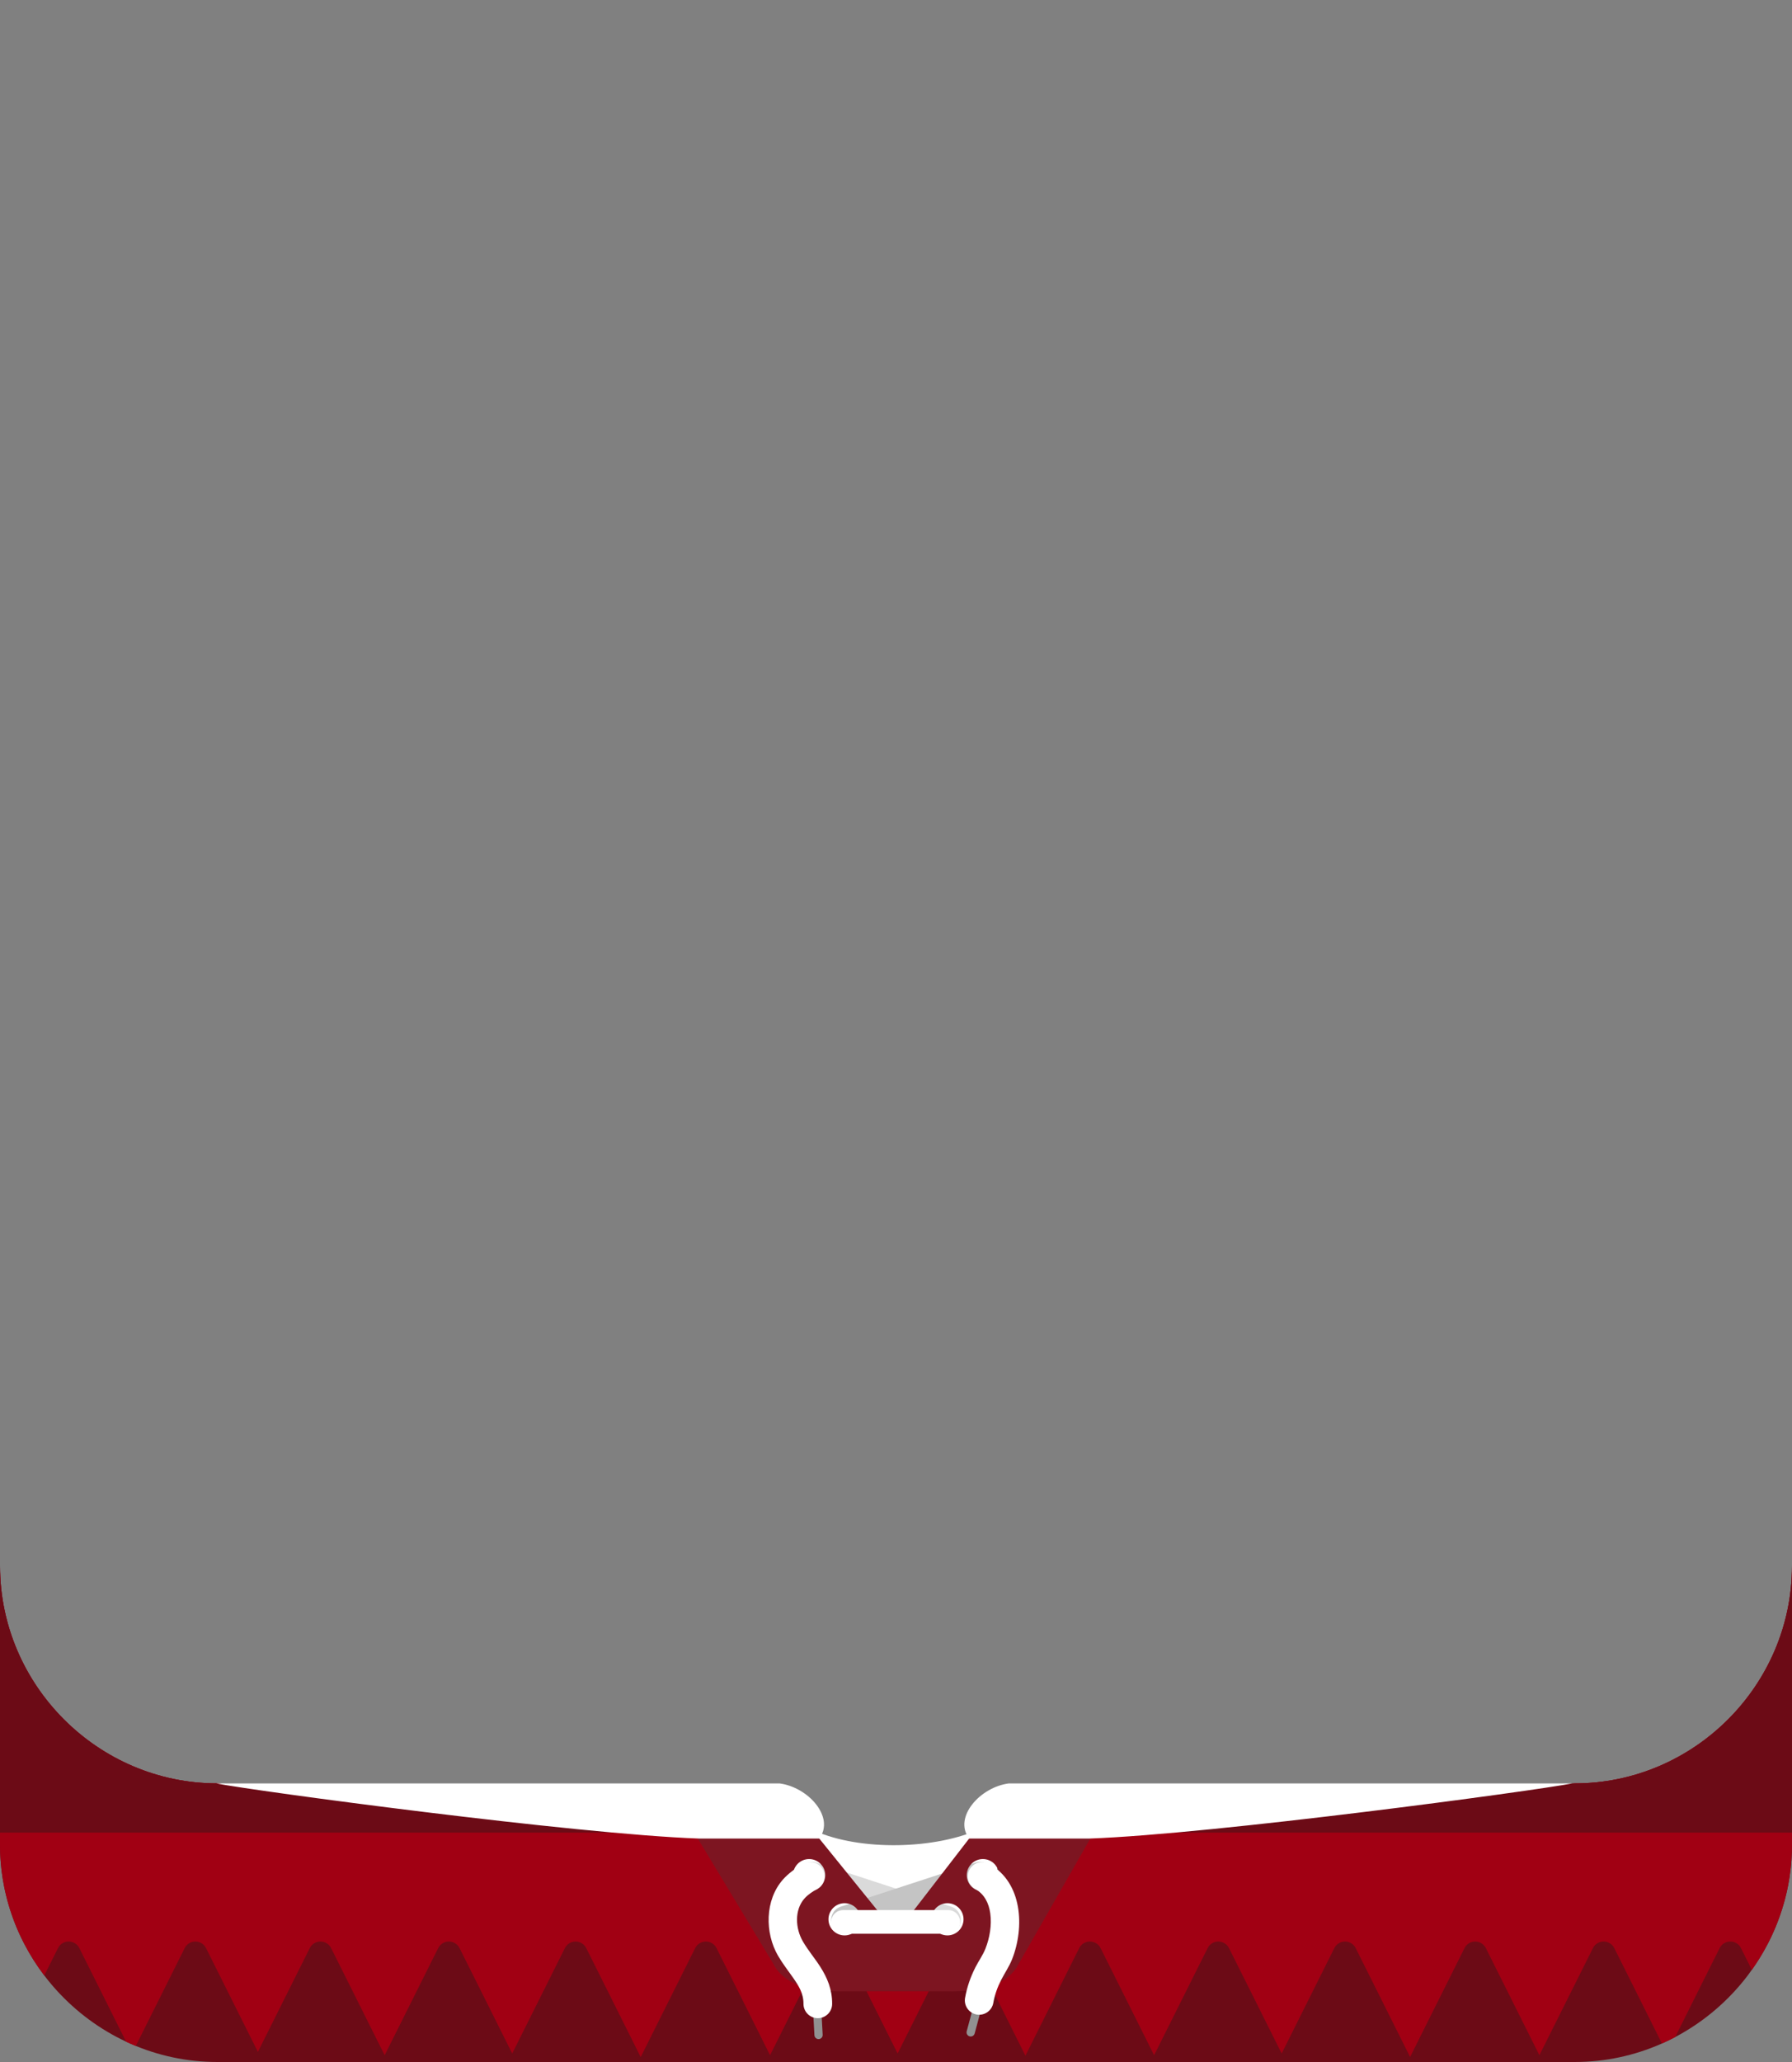 <?xml version="1.0" encoding="UTF-8" standalone="no"?>
<!DOCTYPE svg PUBLIC "-//W3C//DTD SVG 1.1//EN" "http://www.w3.org/Graphics/SVG/1.1/DTD/svg11.dtd">
<svg width="100%" height="100%" viewBox="0 0 300 345" version="1.1" xmlns="http://www.w3.org/2000/svg" xmlns:xlink="http://www.w3.org/1999/xlink" xml:space="preserve" xmlns:serif="http://www.serif.com/" style="fill-rule:evenodd;clip-rule:evenodd;stroke-linejoin:round;stroke-miterlimit:2;">
    <rect x="0" y="0" width="300" height="345" fill="#808080" stroke="none"/>
    <g id="avatar_clothing_54">
        <g>
            <g transform="matrix(1,0,0,0.692,0,91.961)">
                <path d="M173.056,298.39L170.142,298.39C170.71,317.25 130.1,319.128 130.103,298.39L126.773,298.39L137.949,339.64L160.784,339.64L173.056,298.39Z" style="fill:#fff;"/>
            </g>
            <path d="M177.67,304.762L263.62,298.39C283.577,298.39 300,281.967 300,262.01L300,308.62C300,308.697 300,308.774 299.999,308.851L299.997,309.077L299.997,309.087L299.996,309.175L299.994,309.306L299.993,309.32L299.991,309.412L299.989,309.534L299.988,309.553L299.985,309.645L299.982,309.761L299.981,309.785L299.978,309.877L299.974,309.988L299.973,310.017L299.969,310.108L299.965,310.215L299.963,310.249L299.959,310.339L299.954,310.442L299.952,310.48L299.947,310.568L299.942,310.668L299.941,310.69L299.94,310.711L299.934,310.797L299.929,310.894L299.927,310.918L299.926,310.942L299.92,311.026L299.914,311.119L299.912,311.146L299.91,311.172L299.904,311.254L299.897,311.345L299.895,311.374L299.893,311.402L299.887,311.481L299.88,311.569L299.877,311.601L299.875,311.631L299.868,311.709L299.861,311.794L299.858,311.828L299.855,311.86L299.848,311.935L299.84,312.018L299.837,312.055L299.833,312.089L299.826,312.162L299.818,312.242L299.814,312.281L299.811,312.317L299.803,312.387L299.795,312.465L299.791,312.507L299.787,312.545L299.779,312.613L299.771,312.688L299.765,312.732L299.761,312.773L299.753,312.838L299.745,312.91L299.739,312.957L299.734,313L299.726,313.062L299.717,313.132L299.711,313.182L299.705,313.227L299.698,313.287L299.689,313.354L299.682,313.406L299.676,313.453L299.668,313.51L299.659,313.575L299.651,313.63L299.644,313.679L299.636,313.734L299.627,313.796L299.619,313.854L299.612,313.904L299.604,313.956L299.595,314.017L299.585,314.077L299.578,314.129L299.57,314.179L299.561,314.237L299.551,314.3L299.542,314.354L299.534,314.401L299.525,314.457L299.514,314.523L299.505,314.578L299.498,314.622L299.489,314.676L299.477,314.745L299.467,314.802L299.46,314.844L299.451,314.895L299.438,314.967L299.427,315.025L299.42,315.064L299.411,315.113L299.397,315.189L299.387,315.248L299.38,315.284L299.371,315.331L299.356,315.41L299.344,315.47L299.337,315.504L299.329,315.549L299.312,315.631L299.3,315.692L299.294,315.723L299.286,315.766L299.268,315.852L299.255,315.913L299.249,315.942L299.241,315.982L299.222,316.073L299.209,316.134L299.203,316.161L299.195,316.199L299.174,316.293L299.161,316.355L299.156,316.378L299.148,316.414L299.126,316.514L299.112,316.575L299.107,316.596L299.1,316.63L299.075,316.734L299.062,316.794L299.057,316.813L299.05,316.844L299.023,316.955L299.01,317.013L299.006,317.029L298.999,317.059L298.97,317.176L298.957,317.231L298.953,317.245L298.946,317.273L298.915,317.398L298.902,317.45L298.893,317.486L298.858,317.62L298.846,317.667L298.838,317.699L298.799,317.845L298.782,317.911L298.738,318.073L298.725,318.123L298.671,318.317C298.45,319.108 298.202,319.887 297.929,320.656L297.866,320.831L297.792,321.036L297.716,321.24L297.639,321.443L297.561,321.646L297.541,321.698L297.534,321.715L297.482,321.848L297.46,321.904L297.453,321.921L297.401,322.05L297.377,322.11L297.37,322.127L297.32,322.251L297.297,322.307L297.237,322.452L297.212,322.511L297.153,322.652L297.126,322.715L297.068,322.851L297.039,322.918L296.981,323.05L296.95,323.12L296.894,323.248L296.861,323.322L296.805,323.446L296.77,323.524L296.716,323.643L296.678,323.725L296.625,323.839L296.584,323.925L296.533,324.035L296.49,324.126L296.44,324.23L296.394,324.325L296.345,324.425L296.296,324.524L296.25,324.618L296.198,324.723L296.154,324.812L296.056,325.004L295.957,325.196L295.893,325.319C294.94,327.141 293.838,328.875 292.602,330.503L292.502,330.634L292.371,330.804L292.334,330.851L292.322,330.867L292.239,330.973L292.206,331.015L292.106,331.141L292.072,331.184L292.063,331.195L292.044,331.219L291.973,331.308L291.938,331.352L291.926,331.366L291.904,331.394L291.838,331.475L291.802,331.519L291.788,331.536L291.763,331.566L291.702,331.641L291.666,331.685L291.649,331.705L291.622,331.738L291.565,331.806L291.529,331.849L291.509,331.873L291.479,331.909L291.428,331.97L291.391,332.013L291.368,332.041L291.336,332.078L291.289,332.134L291.253,332.176L291.226,332.208L291.192,332.247L291.15,332.296L291.114,332.337L291.083,332.373L291.048,332.414L291.009,332.458L290.975,332.498L290.939,332.538L290.902,332.581L290.868,332.619L290.834,332.657L290.795,332.702L290.755,332.746L290.726,332.779L290.694,332.815L290.649,332.865L290.608,332.911L290.583,332.939L290.553,332.971L290.502,333.028L290.46,333.074L290.438,333.097L290.412,333.127L290.354,333.189L290.31,333.236L290.293,333.255L290.27,333.28L290.206,333.35L290.16,333.398L290.148,333.412L290.128,333.432L290.056,333.509L290.009,333.559L289.905,333.668L289.845,333.731C283.206,340.66 273.88,345 263.62,345L36.38,345C26.12,345 16.794,340.66 10.155,333.731L10.095,333.668L10.013,333.582L9.944,333.509L9.872,333.432L9.852,333.412L9.84,333.398L9.794,333.35L9.73,333.28L9.707,333.255L9.69,333.236L9.646,333.189L9.588,333.127L9.562,333.097L9.54,333.074L9.498,333.028L9.447,332.971L9.417,332.939L9.392,332.911L9.351,332.865L9.306,332.815L9.274,332.779L9.245,332.746L9.205,332.702L9.166,332.657L9.132,332.619L9.098,332.581L9.061,332.538L9.025,332.498L8.991,332.458L8.952,332.414L8.917,332.373L8.886,332.337L8.85,332.296L8.808,332.247L8.774,332.208L8.747,332.176L8.711,332.134L8.664,332.078L8.632,332.041L8.609,332.013L8.572,331.97L8.521,331.909L8.491,331.873L8.471,331.849L8.435,331.806L8.378,331.738L8.351,331.705L8.334,331.685L8.298,331.641L8.237,331.566L8.212,331.536L8.198,331.519L8.162,331.475L8.096,331.394L8.074,331.366L8.062,331.352L8.027,331.308L7.956,331.219L7.937,331.195L7.928,331.184L7.894,331.141L7.817,331.044L7.761,330.973L7.678,330.867L7.629,330.804L7.54,330.688L7.498,330.634L7.398,330.503C6.162,328.875 5.06,327.141 4.107,325.319L4.043,325.196L3.944,325.004L3.846,324.812L3.75,324.618L3.71,324.538L3.655,324.425L3.614,324.341L3.56,324.23L3.519,324.143L3.467,324.035L3.425,323.945L3.375,323.839L3.332,323.746L3.284,323.643L3.24,323.546L3.195,323.446L3.15,323.346L3.106,323.248L3.06,323.144L3.019,323.05L2.972,322.943L2.932,322.851L2.885,322.74L2.847,322.652L2.799,322.537L2.763,322.452L2.714,322.332L2.68,322.251L2.63,322.127L2.599,322.05L2.547,321.921L2.518,321.848L2.466,321.715L2.439,321.646L2.385,321.507L2.361,321.443L2.306,321.297L2.284,321.24L2.227,321.087L2.208,321.036L2.134,320.831L2.071,320.656C1.798,319.887 1.55,319.107 1.329,318.317L1.275,318.123L1.218,317.911L1.211,317.884L1.201,317.845L1.162,317.699L1.154,317.667L1.142,317.62L1.107,317.486L1.098,317.45L1.085,317.398L1.054,317.273L1.047,317.245L1.043,317.231L1.03,317.176L1.001,317.059L0.994,317.029L0.99,317.013L0.977,316.955L0.95,316.844L0.943,316.813L0.938,316.794L0.925,316.734L0.9,316.63L0.893,316.596L0.888,316.575L0.874,316.514L0.852,316.414L0.844,316.378L0.839,316.355L0.826,316.293L0.805,316.199L0.797,316.161L0.791,316.134L0.778,316.073L0.759,315.982L0.751,315.942L0.745,315.913L0.732,315.852L0.714,315.766L0.706,315.723L0.7,315.692L0.688,315.631L0.671,315.549L0.663,315.504L0.656,315.47L0.644,315.41L0.629,315.331L0.62,315.284L0.613,315.248L0.603,315.189L0.589,315.113L0.58,315.064L0.573,315.025L0.562,314.967L0.549,314.895L0.54,314.844L0.533,314.802L0.523,314.745L0.511,314.676L0.502,314.622L0.495,314.578L0.486,314.523L0.475,314.457L0.466,314.401L0.458,314.354L0.449,314.3L0.439,314.237L0.43,314.179L0.422,314.129L0.415,314.077L0.405,314.017L0.396,313.956L0.388,313.904L0.381,313.854L0.373,313.796L0.364,313.734L0.356,313.679L0.349,313.63L0.341,313.575L0.332,313.51L0.324,313.453L0.318,313.406L0.311,313.354L0.302,313.287L0.295,313.227L0.289,313.182L0.283,313.132L0.274,313.062L0.266,313L0.261,312.957L0.255,312.91L0.247,312.838L0.239,312.773L0.235,312.732L0.229,312.688L0.221,312.613L0.213,312.545L0.209,312.507L0.205,312.465L0.197,312.387L0.189,312.317L0.186,312.281L0.182,312.242L0.174,312.162L0.167,312.089L0.163,312.055L0.16,312.018L0.152,311.935L0.145,311.86L0.142,311.828L0.139,311.794L0.132,311.709L0.125,311.631L0.123,311.601L0.12,311.569L0.113,311.481L0.107,311.402L0.105,311.374L0.103,311.345L0.096,311.254L0.09,311.172L0.088,311.146L0.086,311.119L0.08,311.026L0.074,310.942L0.073,310.918L0.071,310.894L0.066,310.797L0.06,310.711L0.059,310.69L0.058,310.668L0.053,310.568L0.048,310.48L0.046,310.442L0.041,310.339L0.037,310.249L0.035,310.215L0.031,310.108L0.027,310.017L0.026,309.988L0.022,309.877L0.019,309.785L0.018,309.761L0.015,309.645L0.012,309.553L0.011,309.534L0.009,309.412L0.007,309.32L0.006,309.306L0.004,309.175L0.003,309.087L0.003,309.077L0.001,308.928L0.001,308.851C0,308.774 -0,308.697 -0,308.62L-0,262.01C-0,281.967 16.423,298.39 36.38,298.39L123.184,304.883L133.34,328.06L166.66,328.06L177.67,304.762Z" style="fill:#6c0b16;fill-rule:nonzero;"/>
            <path d="M7.417,330.527L7.398,330.503C6.162,328.875 5.06,327.141 4.107,325.319L3.56,324.23L3.106,323.248L2.68,322.251L2.361,321.443L2.071,320.656C1.798,319.887 1.55,319.107 1.329,318.317L1.03,317.176L0.732,315.852L0.458,314.354L0.255,312.91L0.12,311.569L0.046,310.442L0.006,309.306L-0,308.62L-0,262.01C-0,281.967 16.423,298.39 36.38,298.39L123.184,304.883L133.34,328.06L136.82,328.06L128.916,343.869C128.916,343.869 119.954,325.946 119.954,325.946C119.615,325.269 118.923,324.841 118.165,324.841C117.408,324.841 116.715,325.269 116.377,325.946L107.26,344.18C107.26,344.18 98.143,325.946 98.143,325.946C97.804,325.269 97.112,324.841 96.354,324.841C95.596,324.841 94.904,325.269 94.565,325.946L85.75,343.577C85.75,343.577 76.934,325.946 76.934,325.946C76.595,325.269 75.903,324.841 75.145,324.841C74.388,324.841 73.695,325.269 73.357,325.946L64.395,343.869C64.395,343.869 55.433,325.946 55.433,325.946C55.095,325.269 54.402,324.841 53.645,324.841C52.887,324.841 52.195,325.269 51.856,325.946L43.174,343.309C43.174,343.309 34.493,325.946 34.493,325.946C34.154,325.269 33.462,324.841 32.704,324.841C31.947,324.841 31.254,325.269 30.916,325.946L22.732,342.313C22.186,342.089 21.646,341.852 21.113,341.602L13.285,325.946C12.946,325.269 12.253,324.841 11.496,324.841C10.738,324.841 10.046,325.269 9.707,325.946L7.417,330.527ZM163.721,328.06L166.66,328.06L177.67,304.762L263.62,298.39C283.577,298.39 300,281.967 300,262.01L300,308.62L299.981,309.785L299.91,311.172L299.787,312.545L299.595,314.017L299.371,315.331L299.148,316.414L298.893,317.486L298.671,318.317C298.45,319.108 298.202,319.887 297.929,320.656L297.534,321.715L297.115,322.74L296.625,323.839L296.154,324.812L295.893,325.319C295.118,326.802 294.243,328.226 293.278,329.583L291.46,325.946C291.121,325.269 290.429,324.841 289.671,324.841C288.913,324.841 288.221,325.269 287.882,325.946L280.441,340.829C279.717,341.211 278.979,341.569 278.229,341.902L270.251,325.946C269.912,325.269 269.22,324.841 268.462,324.841C267.705,324.841 267.012,325.269 266.674,325.946L257.712,343.869C257.712,343.869 248.75,325.946 248.75,325.946C248.412,325.269 247.719,324.841 246.962,324.841C246.204,324.841 245.512,325.269 245.173,325.946L236.065,344.162C236.065,344.162 226.957,325.946 226.957,325.946C226.619,325.269 225.926,324.841 225.169,324.841C224.411,324.841 223.718,325.269 223.38,325.946L214.564,343.577C214.564,343.577 205.749,325.946 205.749,325.946C205.41,325.269 204.717,324.841 203.96,324.841C203.202,324.841 202.51,325.269 202.171,325.946L193.21,343.869C193.21,343.869 184.248,325.946 184.248,325.946C183.909,325.269 183.217,324.841 182.459,324.841C181.702,324.841 181.009,325.269 180.67,325.946L171.667,343.953L163.721,328.06ZM150.271,343.577L142.512,328.06L158.029,328.06L150.271,343.577Z" style="fill:#a10013;fill-rule:nonzero;"/>
            <path d="M-0,307.613L-0,262.01C-0,281.967 16.423,298.39 36.38,298.39L122.064,303.002L124.809,307.613L-0,307.613ZM300,307.613L175.191,307.613L177.636,303.505L263.62,298.39C283.577,298.39 300,281.967 300,262.01L300,307.613Z" style="fill:#6c0b16;fill-rule:nonzero;"/>
            <path d="M-0,306.621L1,306.613L123.05,306.613C123.05,306.613 121.478,303.972 121.478,303.972L112.815,303.505L123.528,303.505L125.669,307.102C125.853,307.411 125.857,307.795 125.679,308.107C125.501,308.42 125.169,308.613 124.809,308.613L-0,308.613C-0,308.613 -0,306.621 -0,306.621ZM300,308.613C300,308.613 175.191,308.613 175.191,308.613C174.831,308.613 174.499,308.42 174.321,308.107C174.143,307.795 174.147,307.411 174.331,307.102L176.472,303.505L194.475,303.505L178.224,304.472C178.224,304.472 176.95,306.613 176.95,306.613L299,306.613L300,306.614L300,308.613Z" style="fill:#a10013;"/>
        </g>
        <g>
            <g transform="matrix(1,0,0,1,0,9.223)">
                <g transform="matrix(0.821,0.268,-0.376,1.151,138.547,-81.914)">
                    <path d="M166.298,304.126C166.298,303.071 165.097,302.214 163.618,302.214L136.08,302.214C134.601,302.214 133.4,303.071 133.4,304.126C133.4,305.181 134.601,306.037 136.08,306.037L163.618,306.037C165.097,306.037 166.298,305.181 166.298,304.126Z" style="fill:#dadada;"/>
                </g>
                <g transform="matrix(-0.821,0.268,0.376,1.151,161.453,-81.914)">
                    <path d="M166.298,304.126C166.298,303.071 165.097,302.214 163.618,302.214L136.08,302.214C134.601,302.214 133.4,303.071 133.4,304.126C133.4,305.181 134.601,306.037 136.08,306.037L163.618,306.037C165.097,306.037 166.298,305.181 166.298,304.126Z" style="fill:#c4c4c4;"/>
                </g>
            </g>
            <g transform="matrix(1,0,0,1,0,9.223)">
                <path d="M141.665,323.945C135.244,324.087 131.063,322.61 129.433,319.292L116.377,297.652L136.555,297.652L150,314.255L162.653,297.864L182.831,297.864L170.567,319.292C168.937,322.61 164.756,324.087 158.335,323.945L141.665,323.945ZM141.389,309.205C142.877,309.205 144.085,310.413 144.085,311.9C144.085,313.388 142.877,314.596 141.389,314.596C139.901,314.596 138.693,313.388 138.693,311.9C138.693,310.413 139.901,309.205 141.389,309.205ZM158.611,309.205C157.123,309.205 155.915,310.413 155.915,311.9C155.915,313.388 157.123,314.596 158.611,314.596C160.099,314.596 161.307,313.388 161.307,311.9C161.307,310.413 160.099,309.205 158.611,309.205ZM135.456,301.821C136.944,301.821 138.152,303.029 138.152,304.517C138.152,306.005 136.944,307.213 135.456,307.213C133.969,307.213 132.761,306.005 132.761,304.517C132.761,303.029 133.969,301.821 135.456,301.821ZM164.544,301.821C163.056,301.821 161.848,303.029 161.848,304.517C161.848,306.005 163.056,307.213 164.544,307.213C166.031,307.213 167.239,306.005 167.239,304.517C167.239,303.029 166.031,301.821 164.544,301.821Z" style="fill:#7d1521;"/>
            </g>
            <g transform="matrix(1,0,0,1,0,9.223)">
                <g transform="matrix(-0.656,1.42482e-16,4.21444e-17,1.036,248.243,-2.731)">
                    <path d="M166.298,304.126C166.298,303.071 164.944,302.214 163.278,302.214L136.42,302.214C134.753,302.214 133.4,303.071 133.4,304.126C133.4,305.181 134.753,306.037 136.42,306.037L163.278,306.037C164.944,306.037 166.298,305.181 166.298,304.126Z" style="fill:#fff;"/>
                </g>
                <g transform="matrix(0.998,-0.055,0.055,0.998,-13.307,-3.722)">
                    <path d="M132.437,338.723C132.437,338.341 132.127,338.032 131.746,338.032C131.364,338.032 131.054,338.341 131.054,338.723L131.054,342.911C131.054,343.292 131.364,343.602 131.746,343.602C132.127,343.602 132.437,343.292 132.437,342.911L132.437,338.723Z" style="fill:#919191;"/>
                </g>
                <g transform="matrix(0.966,0.259,-0.259,0.966,124.052,-34.555)">
                    <path d="M132.437,338.723C132.437,338.341 132.127,338.032 131.746,338.032C131.364,338.032 131.054,338.341 131.054,338.723L131.054,342.911C131.054,343.292 131.364,343.602 131.746,343.602C132.127,343.602 132.437,343.292 132.437,342.911L132.437,338.723Z" style="fill:#919191;"/>
                </g>
                <path d="M134.464,302.638C133.245,303.319 132.01,304.191 131.08,305.242C128.039,308.677 128.017,314.163 130.262,318.019C131.01,319.304 131.925,320.471 132.759,321.661C133.67,322.963 134.521,324.277 134.511,326.033C134.503,327.358 135.571,328.44 136.896,328.448C138.221,328.456 139.302,327.387 139.311,326.062C139.325,323.643 138.491,321.68 137.325,319.852C136.419,318.432 135.286,317.109 134.41,315.604C133.15,313.44 132.967,310.351 134.674,308.423C135.254,307.768 136.046,307.252 136.806,306.828C137.962,306.181 138.376,304.718 137.73,303.562C137.083,302.405 135.62,301.991 134.464,302.638Z" style="fill:#fff;"/>
                <g transform="matrix(1,0,0,1,0.144,-0.008)">
                    <path d="M163.113,306.84C164.684,307.71 165.399,309.246 165.634,310.898C165.916,312.882 165.532,315.047 164.828,316.825C164.397,317.913 163.691,318.882 163.161,319.923C162.331,321.554 161.74,323.256 161.419,325.057C161.187,326.361 162.058,327.608 163.362,327.84C164.666,328.072 165.913,327.201 166.145,325.897C166.382,324.565 166.825,323.307 167.439,322.101C168.036,320.927 168.805,319.82 169.29,318.593C171.392,313.288 171.065,305.755 165.437,302.641C164.278,301.999 162.816,302.42 162.175,303.579C161.533,304.738 161.954,306.199 163.113,306.84Z" style="fill:#fff;"/>
                </g>
            </g>
            <path d="M263.187,298.39C256.966,299.619 203.136,306.875 182.425,307.613L162.237,307.613C159.562,304.063 164.083,299.002 168.895,298.39L263.187,298.39Z" style="fill:#fff;"/>
            <g transform="matrix(-1,0,0,1,299.389,0)">
                <path d="M263.187,298.39C256.966,299.619 203.136,306.875 182.425,307.613L162.237,307.613C159.562,304.063 164.083,299.002 168.895,298.39L263.187,298.39Z" style="fill:#fff;"/>
            </g>
        </g>
    </g>
</svg>
